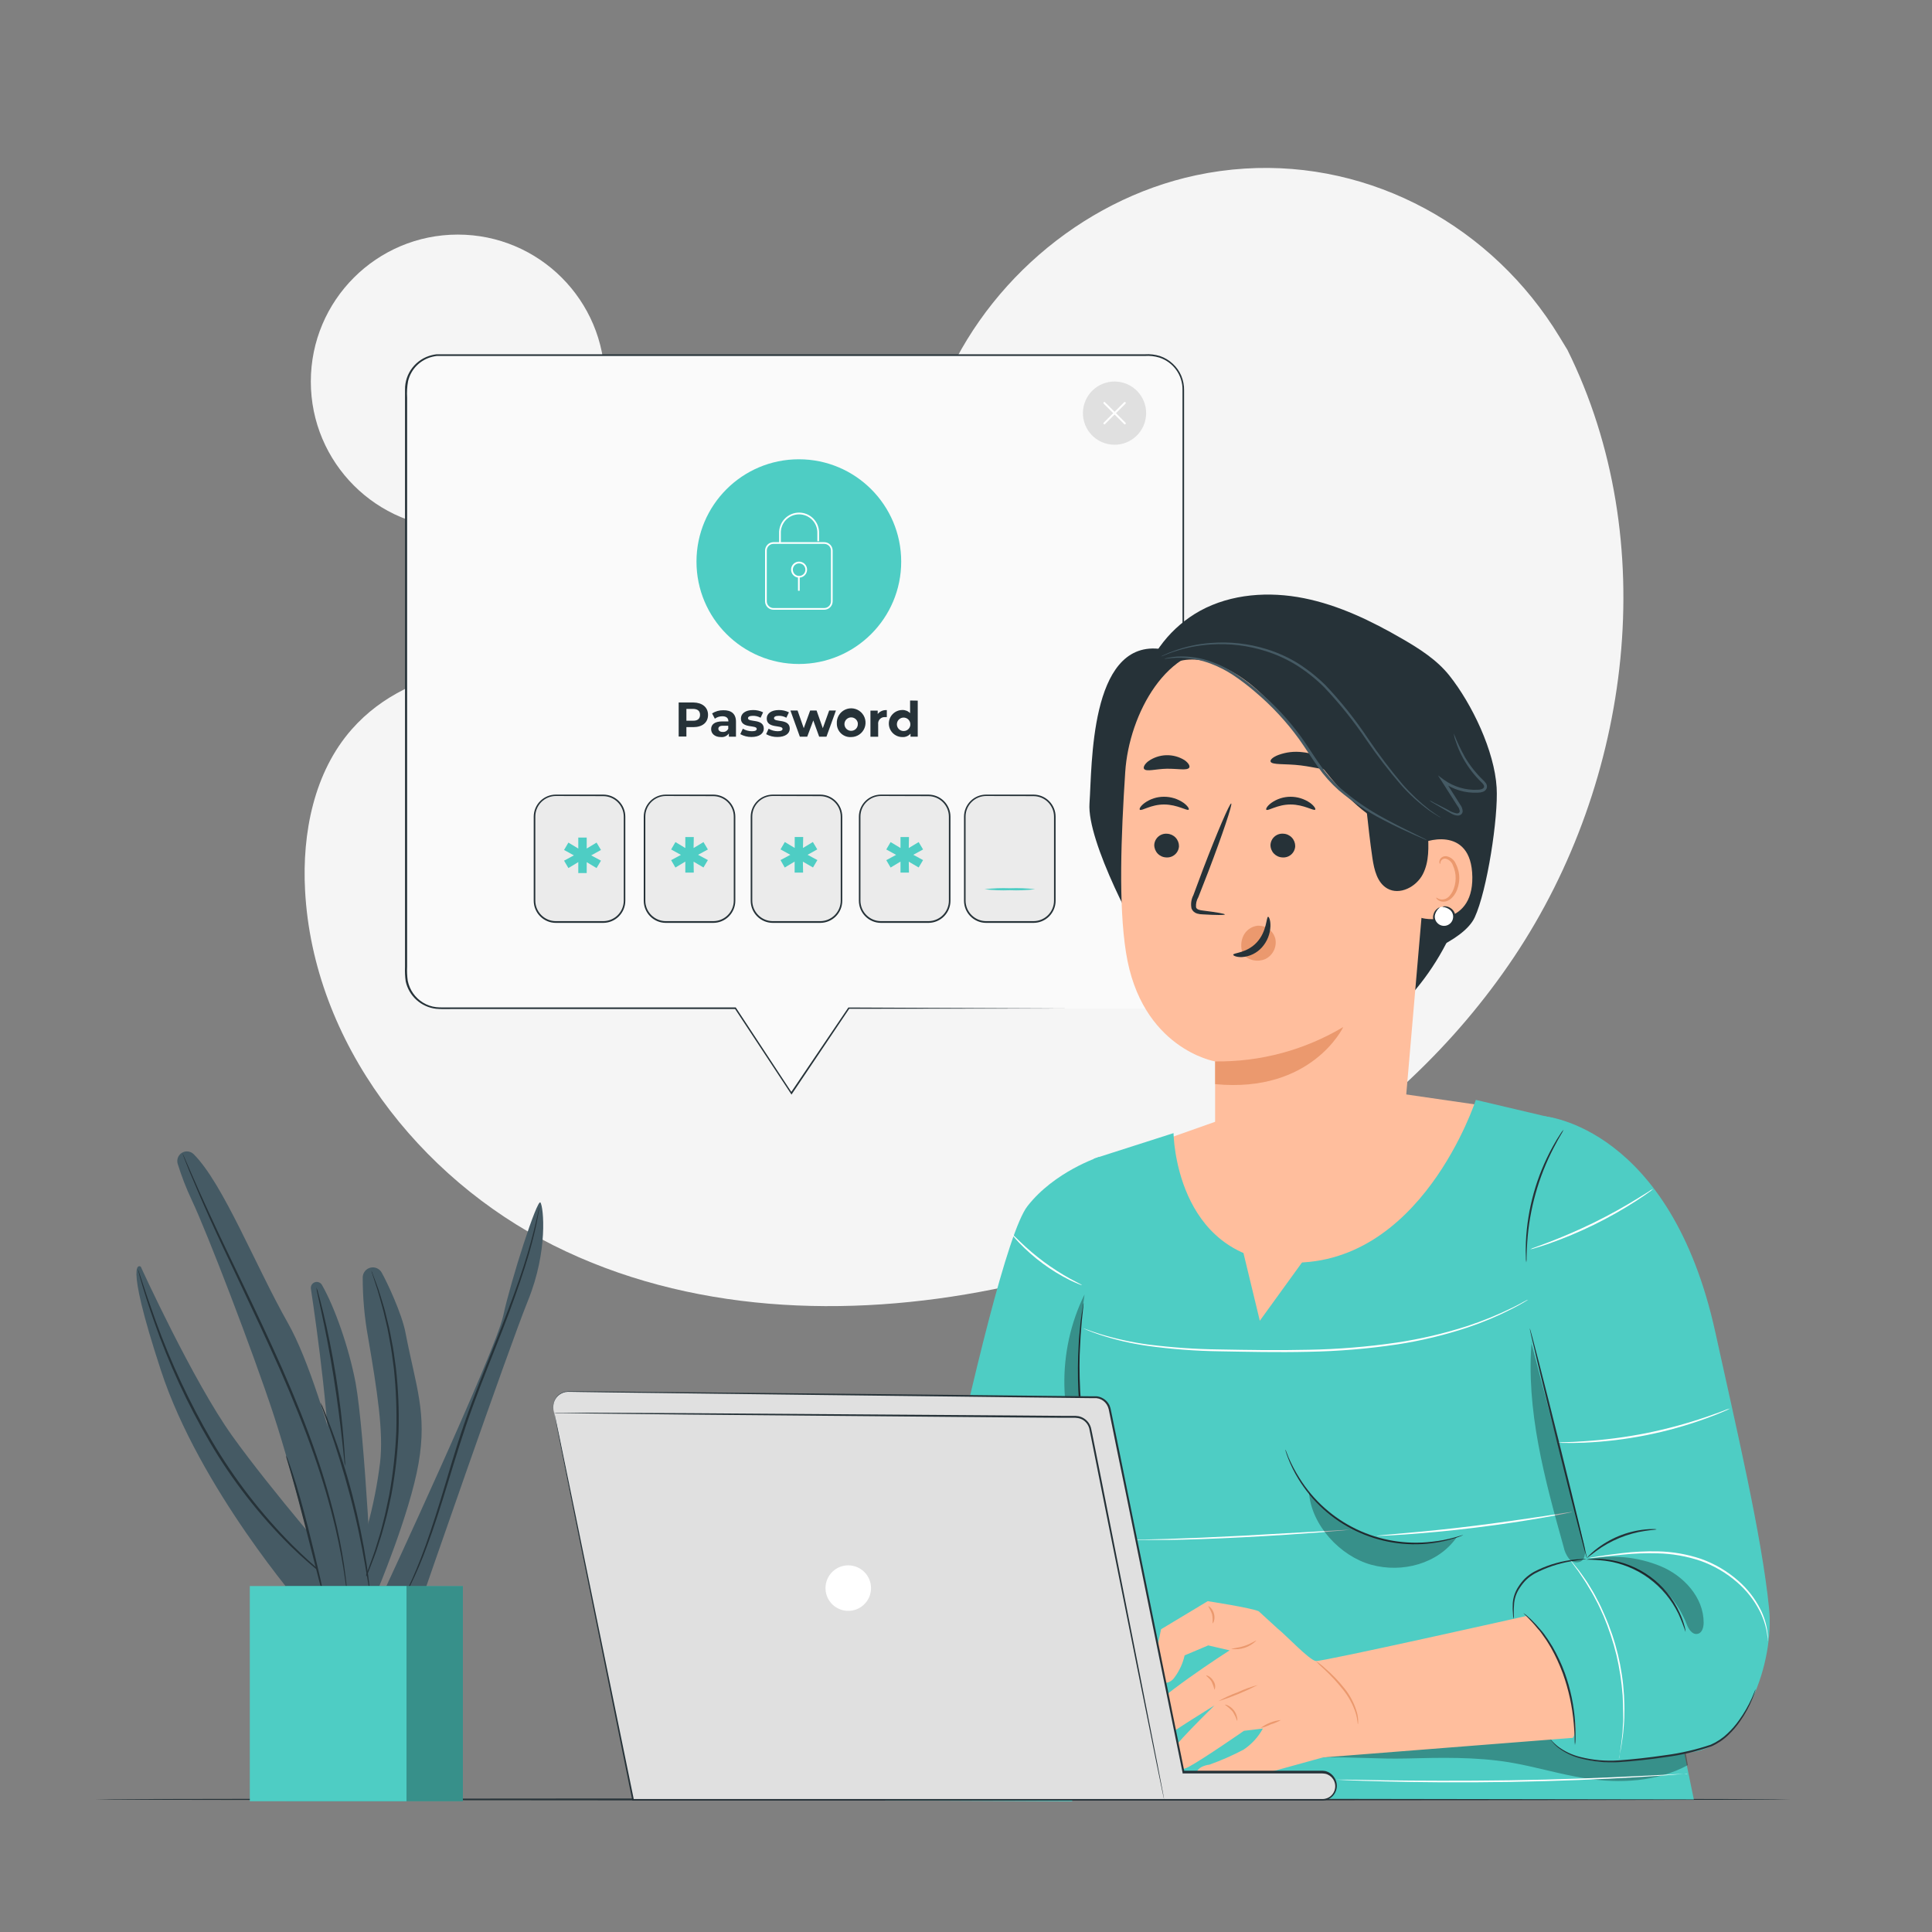 <svg width="400" height="400" viewBox="0 0 400 400" fill="none" xmlns="http://www.w3.org/2000/svg">
<rect x="0" y="0" width="400" height="400" fill="#808080" stroke="none"/>
<path d="M324.528 72.456L322.888 69.76C309.064 46.968 284.064 33.232 257.704 34.904C254.312 35.117 250.94 35.58 247.616 36.288C223.616 41.416 202.816 59.536 194.152 82.752C189.072 96.4 187.648 112.112 178.008 122.952C165.448 137.048 144.136 137.496 125.4 136.912C106.664 136.328 85.328 136.824 72.84 150.984C65.016 159.848 62.528 172.456 63.16 184.328C64.824 215.76 86.728 243.872 114.592 257.84C142.456 271.808 175.248 273.04 205.728 266.92C248.44 258.312 289.056 234.664 313.472 198.12C337.888 161.576 344.064 111.872 324.528 72.456Z" fill="#F5F5F5"/>
<path d="M94.784 109.432C111.591 109.432 125.216 95.807 125.216 79C125.216 62.193 111.591 48.568 94.784 48.568C77.977 48.568 64.352 62.193 64.352 79C64.352 95.807 77.977 109.432 94.784 109.432Z" fill="#F5F5F5"/>
<path d="M370.72 372.552C370.72 372.672 292.128 372.76 195.208 372.76C98.288 372.76 19.68 372.672 19.68 372.552C19.68 372.432 98.256 372.344 195.208 372.344C292.16 372.344 370.72 372.44 370.72 372.552Z" fill="#263238"/>
<path d="M237.904 208.8H175.712L163.832 226.4L152.24 208.8H91.152C90.223 208.8 89.303 208.617 88.445 208.262C87.588 207.906 86.808 207.385 86.151 206.729C85.495 206.072 84.974 205.292 84.618 204.434C84.263 203.576 84.08 202.657 84.08 201.728V80.6C84.079 79.671 84.261 78.75 84.616 77.891C84.971 77.032 85.492 76.252 86.148 75.594C86.805 74.937 87.585 74.415 88.444 74.059C89.302 73.703 90.222 73.52 91.152 73.52H237.904C238.833 73.52 239.753 73.703 240.612 74.059C241.471 74.415 242.251 74.937 242.907 75.594C243.564 76.252 244.085 77.032 244.44 77.891C244.795 78.75 244.977 79.671 244.976 80.6V201.76C244.967 203.63 244.219 205.421 242.893 206.74C241.568 208.059 239.774 208.8 237.904 208.8Z" fill="#FAFAFA"/>
<path d="M237.904 208.8H238.288C238.673 208.775 239.056 208.719 239.432 208.632C240.715 208.342 241.891 207.698 242.825 206.773C243.76 205.849 244.417 204.68 244.72 203.4C244.793 203.097 244.85 202.79 244.888 202.48C244.888 202.16 244.928 201.832 244.888 201.496C244.888 200.824 244.888 200.12 244.888 199.392C244.888 196.469 244.888 193.112 244.888 189.32C244.888 174.12 244.848 152.216 244.824 125.12C244.824 111.56 244.824 96.72 244.824 80.784C244.858 79.292 244.409 77.828 243.544 76.612C242.679 75.395 241.445 74.49 240.024 74.032C239.058 73.738 238.047 73.624 237.04 73.696H198.32H142.088H91.384C91.056 73.696 90.752 73.696 90.44 73.696C90.13 73.733 89.823 73.789 89.52 73.864C88.297 74.158 87.179 74.786 86.29 75.677C85.402 76.568 84.778 77.688 84.488 78.912C84.284 80.044 84.216 81.196 84.288 82.344V133.544C84.288 151.264 84.288 168.432 84.288 184.888V200.088C84.241 201.071 84.284 202.057 84.416 203.032C84.601 203.974 84.982 204.868 85.533 205.654C86.084 206.441 86.793 207.104 87.616 207.6C88.433 208.095 89.347 208.408 90.296 208.52C91.232 208.616 92.232 208.56 93.192 208.576H110.32H152.24H152.328L152.376 208.648L163.952 226.248H163.712L175.608 208.648L175.648 208.592H175.712L221.6 208.8L175.752 208.856L175.856 208.8C172.176 214.283 168.221 220.163 163.992 226.44L163.872 226.624L163.752 226.44L152.152 208.84L152.28 208.912H110.36H93.216C92.24 208.912 91.288 208.952 90.28 208.856C88.775 208.684 87.361 208.046 86.235 207.033C85.109 206.019 84.328 204.679 84 203.2C83.857 202.201 83.809 201.192 83.856 200.184V184.984C83.856 168.528 83.856 151.384 83.856 133.64V80.664C83.837 79.022 84.376 77.422 85.385 76.126C86.393 74.829 87.811 73.914 89.408 73.528C89.729 73.449 90.055 73.391 90.384 73.352C90.712 73.352 91.048 73.352 91.368 73.352H237.048C238.093 73.284 239.142 73.406 240.144 73.712C241.139 74.048 242.05 74.594 242.816 75.312C243.579 76.012 244.182 76.869 244.584 77.824C244.974 78.775 245.167 79.796 245.152 80.824C245.152 96.76 245.152 111.6 245.152 125.16C245.152 152.256 245.104 174.192 245.088 189.36C245.088 193.152 245.088 196.509 245.088 199.432C245.088 200.16 245.088 200.864 245.088 201.536C245.088 201.872 245.088 202.208 245.048 202.528C245.013 202.843 244.957 203.156 244.88 203.464C244.566 204.757 243.895 205.936 242.943 206.865C241.991 207.795 240.796 208.438 239.496 208.72C239.119 208.799 238.736 208.845 238.352 208.856L237.904 208.8Z" fill="#263238"/>
<path d="M146.592 148C146.592 149.6 145.416 150.544 143.528 150.544H142.112V152.488H140.512V145.44H143.56C145.416 145.472 146.592 146.448 146.592 148ZM144.936 148C144.936 147.2 144.44 146.768 143.44 146.768H142.112V149.216H143.44C144.44 149.248 144.936 148.8 144.936 148Z" fill="#263238"/>
<path d="M152.376 149.432V152.52H150.904V151.848C150.721 152.109 150.472 152.316 150.182 152.449C149.893 152.581 149.573 152.633 149.256 152.6C147.992 152.6 147.232 151.896 147.232 150.96C147.232 150.024 147.912 149.36 149.56 149.36H150.808C150.808 148.688 150.408 148.296 149.56 148.296C148.999 148.291 148.452 148.468 148 148.8L147.432 147.704C148.129 147.259 148.942 147.031 149.768 147.048C151.424 147.024 152.376 147.792 152.376 149.432ZM150.776 150.808V150.256H149.696C148.96 150.256 148.728 150.528 148.728 150.888C148.728 151.248 149.064 151.544 149.616 151.544C149.868 151.568 150.12 151.509 150.336 151.376C150.551 151.243 150.717 151.044 150.808 150.808H150.776Z" fill="#263238"/>
<path d="M153.272 152L153.792 150.872C154.364 151.21 155.016 151.39 155.68 151.392C156.4 151.392 156.672 151.208 156.672 150.904C156.672 150.016 153.4 150.904 153.4 148.76C153.4 147.736 154.328 147.008 155.912 147.008C156.633 146.997 157.346 147.159 157.992 147.48L157.472 148.6C156.984 148.325 156.432 148.187 155.872 148.2C155.168 148.2 154.864 148.416 154.864 148.696C154.864 149.624 158.136 148.696 158.136 150.864C158.136 151.872 157.2 152.584 155.576 152.584C154.771 152.59 153.977 152.389 153.272 152Z" fill="#263238"/>
<path d="M158.616 152L159.136 150.872C159.706 151.209 160.354 151.388 161.016 151.392C161.744 151.392 162.016 151.208 162.016 150.904C162.016 150.016 158.744 150.904 158.744 148.76C158.744 147.736 159.672 147.008 161.248 147.008C161.972 146.996 162.688 147.158 163.336 147.48L162.808 148.6C162.333 148.33 161.794 148.192 161.248 148.2C160.544 148.2 160.248 148.416 160.248 148.696C160.248 149.624 163.512 148.696 163.512 150.864C163.512 151.872 162.576 152.584 160.96 152.584C160.141 152.598 159.333 152.396 158.616 152Z" fill="#263238"/>
<path d="M173.072 147.104L171.112 152.52H169.6L168.384 149.16L167.128 152.52H165.6L163.648 147.104H165.128L166.408 150.768L167.736 147.104H169.064L170.352 150.768L171.672 147.104H173.072Z" fill="#263238"/>
<path d="M173.256 149.816C173.217 149.221 173.359 148.628 173.661 148.114C173.964 147.6 174.414 147.189 174.954 146.934C175.493 146.679 176.096 146.592 176.686 146.684C177.275 146.776 177.823 147.043 178.259 147.451C178.694 147.858 178.998 148.387 179.129 148.969C179.26 149.551 179.213 150.159 178.995 150.714C178.776 151.269 178.396 151.746 177.904 152.082C177.411 152.418 176.828 152.599 176.232 152.6C175.851 152.626 175.468 152.574 175.108 152.446C174.747 152.318 174.417 152.117 174.138 151.856C173.859 151.595 173.636 151.279 173.485 150.928C173.333 150.577 173.255 150.198 173.256 149.816ZM177.616 149.816C177.596 149.546 177.497 149.287 177.332 149.072C177.167 148.857 176.943 148.695 176.687 148.606C176.431 148.516 176.154 148.504 175.891 148.569C175.628 148.635 175.39 148.776 175.206 148.975C175.022 149.174 174.9 149.422 174.855 149.689C174.81 149.957 174.844 150.231 174.953 150.479C175.062 150.728 175.241 150.939 175.468 151.087C175.696 151.234 175.961 151.313 176.232 151.312C176.423 151.312 176.611 151.272 176.785 151.195C176.96 151.118 177.116 151.005 177.245 150.865C177.373 150.724 177.471 150.558 177.532 150.378C177.594 150.197 177.617 150.006 177.6 149.816H177.616Z" fill="#263238"/>
<path d="M183.608 147.024V148.472H183.256C183.056 148.453 182.855 148.48 182.668 148.55C182.48 148.62 182.311 148.731 182.172 148.876C182.034 149.02 181.93 149.195 181.868 149.385C181.806 149.576 181.788 149.778 181.816 149.976V152.536H180.216V147.12H181.72V147.832C181.944 147.552 182.233 147.332 182.562 147.191C182.892 147.05 183.251 146.993 183.608 147.024Z" fill="#263238"/>
<path d="M190.008 145.056V152.52H188.512V151.896C188.302 152.134 188.042 152.321 187.749 152.443C187.457 152.565 187.14 152.618 186.824 152.6C186.081 152.6 185.369 152.305 184.844 151.78C184.319 151.255 184.024 150.543 184.024 149.8C184.024 149.057 184.319 148.345 184.844 147.82C185.369 147.295 186.081 147 186.824 147C187.122 146.988 187.419 147.041 187.695 147.154C187.971 147.267 188.22 147.438 188.424 147.656V145.032L190.008 145.056ZM188.472 149.856C188.452 149.586 188.353 149.327 188.188 149.112C188.023 148.897 187.799 148.735 187.543 148.646C187.287 148.556 187.01 148.544 186.747 148.609C186.484 148.675 186.246 148.816 186.062 149.015C185.878 149.214 185.756 149.462 185.711 149.729C185.666 149.997 185.7 150.271 185.809 150.519C185.918 150.768 186.097 150.979 186.324 151.127C186.551 151.274 186.817 151.353 187.088 151.352C187.284 151.354 187.478 151.315 187.657 151.237C187.836 151.158 187.997 151.043 188.128 150.897C188.258 150.752 188.357 150.58 188.416 150.394C188.476 150.207 188.495 150.01 188.472 149.816V149.856Z" fill="#263238"/>
<path d="M125.08 164.672H114.888C112.467 164.672 110.504 166.635 110.504 169.056V186.52C110.504 188.941 112.467 190.904 114.888 190.904H125.08C127.501 190.904 129.464 188.941 129.464 186.52V169.056C129.464 166.635 127.501 164.672 125.08 164.672Z" fill="#EBEBEB"/>
<path d="M169.824 164.672H160.144C157.723 164.672 155.76 166.635 155.76 169.056V186.52C155.76 188.941 157.723 190.904 160.144 190.904H169.824C172.245 190.904 174.208 188.941 174.208 186.52V169.056C174.208 166.635 172.245 164.672 169.824 164.672Z" fill="#EBEBEB"/>
<path d="M147.648 164.672H137.968C135.547 164.672 133.584 166.635 133.584 169.056V186.52C133.584 188.941 135.547 190.904 137.968 190.904H147.648C150.069 190.904 152.032 188.941 152.032 186.52V169.056C152.032 166.635 150.069 164.672 147.648 164.672Z" fill="#EBEBEB"/>
<path d="M192.416 164.672H182.216C179.795 164.672 177.832 166.635 177.832 169.056V186.52C177.832 188.941 179.795 190.904 182.216 190.904H192.416C194.837 190.904 196.8 188.941 196.8 186.52V169.056C196.8 166.635 194.837 164.672 192.416 164.672Z" fill="#EBEBEB"/>
<path d="M214.168 164.672H203.968C201.547 164.672 199.584 166.635 199.584 169.056V186.52C199.584 188.941 201.547 190.904 203.968 190.904H214.168C216.589 190.904 218.552 188.941 218.552 186.52V169.056C218.552 166.635 216.589 164.672 214.168 164.672Z" fill="#EBEBEB"/>
<path d="M122.4 177.096L124.424 178.192L123.512 179.72L121.472 178.504V180.76H119.728V178.488L117.68 179.72L116.784 178.192L118.816 177.096L116.784 175.976L117.68 174.448L119.728 175.68V173.408H121.472V175.68L123.512 174.448L124.424 175.976L122.4 177.096Z" fill="#4ECDC4"/>
<path d="M144.528 176.976L146.56 178.072L145.648 179.6L143.6 178.4L143.64 180.656H141.888V178.384L139.84 179.616L138.952 178.088L140.976 176.992L138.952 175.872L139.84 174.344L141.888 175.576V173.304H143.64L143.6 175.576L145.648 174.344L146.56 175.872L144.528 176.976Z" fill="#4ECDC4"/>
<path d="M167.2 176.976L169.232 178.072L168.32 179.6L166.232 178.4L166.272 180.656H164.52V178.384L162.472 179.616L161.6 178.072L163.624 176.976L161.6 175.856L162.488 174.328L164.536 175.56V173.288H166.288L166.248 175.56L168.296 174.328L169.208 175.856L167.2 176.976Z" fill="#4ECDC4"/>
<path d="M189.088 176.976L191.112 178.072L190.2 179.6L188.152 178.4L188.192 180.656H186.44V178.384L184.392 179.616L183.496 178.088L185.528 176.992L183.496 175.872L184.392 174.344L186.44 175.576V173.304H188.192L188.152 175.576L190.2 174.344L191.112 175.872L189.088 176.976Z" fill="#4ECDC4"/>
<path d="M124.888 191.072H115.08C113.867 191.07 112.704 190.587 111.847 189.729C110.989 188.872 110.506 187.709 110.504 186.496V169.088C110.506 167.875 110.989 166.712 111.847 165.855C112.704 164.997 113.867 164.514 115.08 164.512H124.888C126.102 164.512 127.265 164.994 128.124 165.852C128.982 166.71 129.464 167.874 129.464 169.088V186.496C129.462 187.709 128.979 188.872 128.121 189.729C127.264 190.587 126.101 191.07 124.888 191.072ZM115.08 164.8C113.953 164.802 112.872 165.251 112.076 166.049C111.279 166.847 110.832 167.929 110.832 169.056V186.464C110.832 187.591 111.279 188.671 112.076 189.468C112.873 190.264 113.953 190.712 115.08 190.712H124.888C126.015 190.712 127.097 190.265 127.895 189.468C128.692 188.672 129.142 187.591 129.144 186.464V169.088C129.142 167.96 128.693 166.879 127.895 166.081C127.097 165.283 126.016 164.834 124.888 164.832L115.08 164.8Z" fill="#263238"/>
<path d="M147.672 191.072H137.856C136.643 191.07 135.48 190.587 134.622 189.729C133.765 188.872 133.282 187.709 133.28 186.496V169.088C133.282 167.875 133.765 166.712 134.622 165.855C135.48 164.997 136.643 164.514 137.856 164.512H147.672C148.884 164.514 150.046 164.997 150.902 165.855C151.759 166.713 152.24 167.876 152.24 169.088V186.496C152.24 187.708 151.759 188.871 150.902 189.729C150.046 190.587 148.884 191.07 147.672 191.072ZM137.856 164.8C136.728 164.802 135.648 165.251 134.852 166.049C134.055 166.847 133.608 167.929 133.608 169.056V186.464C133.608 187.591 134.055 188.671 134.852 189.468C135.649 190.264 136.729 190.712 137.856 190.712H147.672C148.798 190.712 149.879 190.264 150.676 189.468C151.472 188.671 151.92 187.591 151.92 186.464V169.088C151.92 167.961 151.472 166.879 150.676 166.081C149.88 165.283 148.799 164.834 147.672 164.832L137.856 164.8Z" fill="#263238"/>
<path d="M169.824 191.072H160C158.787 191.07 157.624 190.587 156.766 189.729C155.909 188.872 155.426 187.709 155.424 186.496V169.088C155.426 167.875 155.909 166.712 156.766 165.855C157.624 164.997 158.787 164.514 160 164.512H169.816C171.028 164.514 172.19 164.997 173.046 165.855C173.903 166.713 174.384 167.876 174.384 169.088V186.496C174.384 187.707 173.904 188.868 173.049 189.726C172.194 190.584 171.035 191.068 169.824 191.072ZM160 164.8C158.872 164.802 157.792 165.251 156.996 166.049C156.199 166.847 155.752 167.929 155.752 169.056V186.464C155.752 187.591 156.199 188.671 156.996 189.468C157.793 190.264 158.873 190.712 160 190.712H169.816C170.374 190.712 170.926 190.602 171.441 190.389C171.957 190.175 172.425 189.862 172.82 189.468C173.214 189.073 173.527 188.605 173.74 188.09C173.954 187.574 174.064 187.022 174.064 186.464V169.088C174.064 167.961 173.617 166.879 172.82 166.081C172.024 165.283 170.943 164.834 169.816 164.832L160 164.8Z" fill="#263238"/>
<path d="M192.224 191.072H182.4C181.187 191.07 180.024 190.587 179.167 189.729C178.309 188.872 177.826 187.709 177.824 186.496V169.088C177.824 167.874 178.306 166.71 179.164 165.852C180.022 164.994 181.186 164.512 182.4 164.512H192.208C193.421 164.514 194.584 164.997 195.441 165.855C196.299 166.712 196.782 167.875 196.784 169.088V186.496C196.782 187.706 196.301 188.866 195.447 189.724C194.593 190.581 193.434 191.066 192.224 191.072ZM182.4 164.8C181.272 164.802 180.191 165.251 179.393 166.049C178.595 166.847 178.146 167.928 178.144 169.056V186.464C178.146 187.591 178.595 188.672 179.393 189.468C180.191 190.265 181.273 190.712 182.4 190.712H192.208C193.335 190.712 194.415 190.264 195.212 189.468C196.008 188.671 196.456 187.591 196.456 186.464V169.088C196.456 167.961 196.009 166.879 195.212 166.081C194.416 165.283 193.335 164.834 192.208 164.832L182.4 164.8Z" fill="#263238"/>
<path d="M213.976 191.072H204.168C202.955 191.07 201.792 190.587 200.934 189.729C200.077 188.872 199.594 187.709 199.592 186.496V169.088C199.592 167.874 200.074 166.71 200.932 165.852C201.79 164.994 202.954 164.512 204.168 164.512H213.976C215.189 164.514 216.351 164.997 217.209 165.855C218.067 166.712 218.55 167.875 218.552 169.088V186.496C218.55 187.709 218.067 188.872 217.209 189.729C216.351 190.587 215.189 191.07 213.976 191.072ZM204.168 164.8C203.04 164.802 201.958 165.251 201.161 166.049C200.363 166.847 199.914 167.928 199.912 169.056V186.464C199.914 187.591 200.363 188.672 201.161 189.468C201.959 190.265 203.04 190.712 204.168 190.712H213.976C215.102 190.712 216.183 190.264 216.98 189.468C217.776 188.671 218.224 187.591 218.224 186.464V169.088C218.224 167.961 217.776 166.879 216.98 166.081C216.184 165.283 215.103 164.834 213.976 164.832L204.168 164.8Z" fill="#263238"/>
<path d="M214.328 184.104C212.584 184.315 210.827 184.384 209.072 184.312C207.317 184.384 205.559 184.315 203.816 184.104C205.56 183.898 207.317 183.829 209.072 183.896C210.827 183.829 212.584 183.898 214.328 184.104Z" fill="#4ECDC4"/>
<path d="M165.392 137.472C177.096 137.472 186.584 127.984 186.584 116.28C186.584 104.576 177.096 95.088 165.392 95.088C153.688 95.088 144.2 104.576 144.2 116.28C144.2 127.984 153.688 137.472 165.392 137.472Z" fill="#4ECDC4"/>
<path d="M161.664 112.424H161.312V110.448C161.287 109.89 161.376 109.333 161.573 108.81C161.769 108.288 162.07 107.81 162.456 107.407C162.842 107.003 163.306 106.682 163.819 106.463C164.333 106.243 164.885 106.13 165.444 106.13C166.002 106.13 166.555 106.243 167.069 106.463C167.582 106.682 168.046 107.003 168.432 107.407C168.818 107.81 169.119 108.288 169.315 108.81C169.512 109.333 169.6 109.89 169.576 110.448V112.048H169.224V110.448C169.247 109.937 169.167 109.426 168.988 108.947C168.808 108.468 168.534 108.031 168.18 107.661C167.827 107.291 167.402 106.996 166.932 106.795C166.462 106.594 165.955 106.49 165.444 106.49C164.932 106.49 164.426 106.594 163.956 106.795C163.485 106.996 163.061 107.291 162.707 107.661C162.354 108.031 162.079 108.468 161.9 108.947C161.721 109.426 161.64 109.937 161.664 110.448V112.424Z" fill="white"/>
<path d="M170.648 126.24H160.144C159.915 126.241 159.687 126.197 159.475 126.109C159.263 126.022 159.071 125.894 158.908 125.732C158.746 125.569 158.618 125.377 158.531 125.165C158.443 124.953 158.399 124.725 158.4 124.496V113.992C158.4 113.529 158.584 113.086 158.911 112.759C159.238 112.432 159.681 112.248 160.144 112.248H170.648C171.11 112.25 171.552 112.435 171.879 112.761C172.205 113.088 172.39 113.53 172.392 113.992V124.496C172.392 124.959 172.208 125.402 171.881 125.729C171.554 126.056 171.11 126.24 170.648 126.24ZM160.144 112.6C159.775 112.6 159.421 112.747 159.16 113.008C158.899 113.269 158.752 113.623 158.752 113.992V124.496C158.752 124.679 158.788 124.86 158.858 125.029C158.928 125.198 159.03 125.351 159.16 125.48C159.289 125.61 159.442 125.712 159.611 125.782C159.78 125.852 159.961 125.888 160.144 125.888H170.648C170.831 125.888 171.012 125.852 171.181 125.782C171.35 125.712 171.503 125.61 171.632 125.48C171.761 125.351 171.864 125.198 171.934 125.029C172.004 124.86 172.04 124.679 172.04 124.496V113.992C172.04 113.623 171.893 113.269 171.632 113.008C171.371 112.747 171.017 112.6 170.648 112.6H160.144Z" fill="white"/>
<path d="M165.448 119.592C165.12 119.594 164.798 119.498 164.525 119.316C164.251 119.135 164.038 118.876 163.912 118.573C163.785 118.271 163.752 117.937 163.815 117.615C163.879 117.293 164.037 116.997 164.269 116.765C164.501 116.533 164.797 116.375 165.119 116.311C165.441 116.248 165.774 116.281 166.077 116.408C166.38 116.534 166.639 116.747 166.82 117.021C167.002 117.295 167.097 117.616 167.096 117.944C167.094 118.38 166.92 118.798 166.611 119.107C166.302 119.416 165.884 119.59 165.448 119.592ZM165.448 116.648C165.192 116.648 164.941 116.724 164.728 116.866C164.515 117.009 164.349 117.211 164.251 117.448C164.152 117.685 164.127 117.945 164.177 118.197C164.227 118.448 164.35 118.679 164.532 118.86C164.713 119.042 164.944 119.165 165.195 119.215C165.446 119.265 165.707 119.239 165.944 119.141C166.181 119.043 166.383 118.877 166.526 118.664C166.668 118.451 166.744 118.2 166.744 117.944C166.745 117.774 166.712 117.605 166.647 117.447C166.583 117.289 166.487 117.146 166.367 117.025C166.246 116.905 166.103 116.809 165.945 116.744C165.787 116.68 165.618 116.647 165.448 116.648Z" fill="white"/>
<path d="M165.568 119.336H165.216V122.312H165.568V119.336Z" fill="white"/>
<path d="M237.144 86.942C237.921 83.412 235.689 79.921 232.159 79.145C228.629 78.368 225.138 80.6 224.362 84.129C223.585 87.659 225.817 91.15 229.346 91.927C232.876 92.704 236.367 90.472 237.144 86.942Z" fill="#E0E0E0"/>
<path d="M228.648 87.864C228.621 87.864 228.594 87.858 228.569 87.847C228.545 87.836 228.522 87.82 228.504 87.8C228.485 87.782 228.47 87.76 228.459 87.736C228.449 87.712 228.443 87.686 228.443 87.66C228.443 87.634 228.449 87.608 228.459 87.584C228.47 87.56 228.485 87.538 228.504 87.52L232.744 83.28C232.762 83.261 232.784 83.246 232.808 83.235C232.832 83.225 232.858 83.219 232.884 83.219C232.91 83.219 232.936 83.225 232.96 83.235C232.984 83.246 233.006 83.261 233.024 83.28C233.043 83.299 233.059 83.321 233.069 83.346C233.08 83.371 233.085 83.397 233.085 83.424C233.085 83.451 233.08 83.478 233.069 83.502C233.059 83.527 233.043 83.549 233.024 83.568L228.784 87.8C228.749 87.838 228.7 87.861 228.648 87.864Z" fill="white"/>
<path d="M232.88 87.864C232.828 87.861 232.779 87.838 232.744 87.8L228.504 83.568C228.484 83.549 228.469 83.527 228.459 83.502C228.448 83.478 228.443 83.451 228.443 83.424C228.443 83.397 228.448 83.371 228.459 83.346C228.469 83.321 228.484 83.299 228.504 83.28C228.522 83.261 228.543 83.246 228.568 83.235C228.592 83.225 228.618 83.219 228.644 83.219C228.67 83.219 228.696 83.225 228.72 83.235C228.744 83.246 228.766 83.261 228.784 83.28L233.024 87.52C233.043 87.538 233.058 87.56 233.069 87.584C233.079 87.608 233.084 87.634 233.084 87.66C233.084 87.686 233.079 87.712 233.069 87.736C233.058 87.76 233.043 87.782 233.024 87.8C233.005 87.82 232.983 87.836 232.958 87.847C232.934 87.858 232.907 87.864 232.88 87.864Z" fill="white"/>
<path d="M62.448 332.44C62.448 332.44 41.312 308.112 33.336 283.784C25.36 259.456 29.144 262.248 29.144 262.248C29.144 262.248 39.912 285.88 48.088 297.296C56.264 308.712 70.824 325.456 70.824 325.456L62.448 332.44Z" fill="#455A64"/>
<path d="M66.656 266.032C66.514 265.781 66.288 265.589 66.018 265.488C65.748 265.386 65.451 265.383 65.179 265.478C64.906 265.573 64.676 265.761 64.528 266.008C64.38 266.256 64.323 266.547 64.368 266.832C65.656 275.384 68.44 295.432 68.368 308.432C68.232 325.328 68.368 331.856 68.368 331.856H77.168C77.168 331.856 75.568 296.928 73.616 286.256C72.192 278.808 69.232 270.52 66.656 266.032Z" fill="#455A64"/>
<path d="M71.456 329.008C75.143 320.655 77.583 311.806 78.696 302.744C79.416 296.528 78.128 288.12 76.208 276.904C75.463 272.802 75.09 268.641 75.096 264.472C75.1 264.008 75.259 263.558 75.546 263.194C75.833 262.83 76.233 262.571 76.684 262.458C77.134 262.346 77.609 262.386 78.034 262.572C78.459 262.758 78.81 263.081 79.032 263.488C80.096 265.384 83.168 271.856 83.952 275.912C86.08 286.984 88.488 292.52 86.648 303.032C84.808 313.544 77.984 329.72 77.984 329.72L71.456 329.008Z" fill="#455A64"/>
<path d="M79.376 329.72C79.376 329.72 102.576 279.848 104.176 272.448C105.776 265.048 111.256 248 111.896 248.968C112.536 249.936 113.496 258.936 109.328 269.232C105.16 279.528 87.288 331.24 87.288 331.24H79.376" fill="#455A64"/>
<path d="M68.912 327.488C68.682 327.36 68.465 327.21 68.264 327.04C67.848 326.728 67.224 326.288 66.464 325.672C64.92 324.456 62.752 322.608 60.224 320.168C53.704 313.733 48.056 306.471 43.424 298.568C38.797 290.66 34.947 282.323 31.928 273.672C30.76 270.36 29.912 267.648 29.36 265.768C29.072 264.824 28.88 264.088 28.744 263.592C28.659 263.331 28.598 263.064 28.56 262.792C28.674 263.029 28.768 263.275 28.84 263.528C29.016 264.064 29.248 264.784 29.544 265.68C30.152 267.544 31.056 270.232 32.256 273.528C35.365 282.114 39.245 290.402 43.848 298.288C48.479 306.153 54.074 313.41 60.504 319.888C62.992 322.36 65.112 324.24 66.616 325.488C67.36 326.128 67.968 326.592 68.352 326.928C68.554 327.099 68.741 327.286 68.912 327.488Z" fill="#263238"/>
<path d="M71.456 303.56C71.335 303.081 71.266 302.59 71.248 302.096C71.136 301.064 70.992 299.696 70.816 298.096C70.448 294.72 69.872 290.096 69.056 284.952C68.24 279.808 67.32 275.24 66.608 271.928C66.264 270.328 65.984 269.008 65.76 267.992C65.631 267.515 65.545 267.028 65.504 266.536C65.694 266.992 65.844 267.463 65.952 267.944C66.208 268.864 66.552 270.192 66.952 271.848C67.752 275.152 68.72 279.752 69.544 284.88C70.368 290.008 70.888 294.672 71.144 298.064C71.28 299.752 71.376 301.128 71.416 302.064C71.471 302.561 71.484 303.061 71.456 303.56Z" fill="#263238"/>
<path d="M76.888 263.096C77.002 263.296 77.093 263.508 77.16 263.728L77.856 265.584C78.168 266.384 78.52 267.376 78.856 268.552C79.192 269.728 79.656 271.04 79.984 272.552L80.56 274.896C80.752 275.696 80.888 276.576 81.064 277.464C81.448 279.232 81.68 281.152 81.96 283.168C82.46 287.554 82.647 291.971 82.52 296.384C82.332 300.798 81.829 305.193 81.016 309.536C80.592 311.52 80.216 313.424 79.72 315.136C79.472 316.008 79.272 316.864 79.024 317.664L78.28 320C77.84 321.472 77.296 322.76 76.872 323.904C76.448 325.048 76.072 326.016 75.664 326.792L74.864 328.592C74.78 328.806 74.672 329.01 74.544 329.2C74.598 328.977 74.673 328.76 74.768 328.552C74.96 328.088 75.208 327.48 75.512 326.72C75.816 325.96 76.24 324.96 76.632 323.8C77.024 322.64 77.552 321.4 77.976 319.888C78.2 319.16 78.432 318.392 78.68 317.592C78.928 316.792 79.112 315.944 79.344 315.072C79.824 313.336 80.144 311.448 80.592 309.472C81.372 305.15 81.858 300.78 82.048 296.392C82.174 292.004 82.003 287.613 81.536 283.248C81.264 281.24 81.048 279.328 80.688 277.56C80.52 276.68 80.392 275.816 80.208 275C80.024 274.184 79.84 273.4 79.664 272.656C79.352 271.16 78.928 269.84 78.616 268.656C78.304 267.472 77.976 266.48 77.696 265.664L77.096 263.784C77.004 263.562 76.934 263.332 76.888 263.096Z" fill="#263238"/>
<path d="M111.648 249.968C111.657 250.042 111.657 250.118 111.648 250.192C111.648 250.368 111.584 250.576 111.544 250.84C111.44 251.408 111.312 252.248 111.088 253.32C110.64 255.464 109.888 258.552 108.688 262.296C107.488 266.04 105.952 270.44 104.072 275.264C102.192 280.088 100.024 285.352 97.96 290.952C95.896 296.552 94.256 302 92.744 306.952C91.232 311.904 89.816 316.352 88.44 320.024C87.387 322.935 86.172 325.785 84.8 328.56C84.328 329.544 83.896 330.28 83.624 330.792L83.296 331.36C83.224 331.488 83.184 331.552 83.176 331.544C83.191 331.471 83.218 331.4 83.256 331.336L83.536 330.744C83.784 330.224 84.184 329.472 84.632 328.472C85.56 326.496 86.824 323.592 88.136 319.904C89.448 316.216 90.856 311.784 92.328 306.824C93.8 301.864 95.424 296.424 97.52 290.824C99.616 285.224 101.776 279.952 103.672 275.136C105.568 270.32 107.184 265.96 108.384 262.232C109.584 258.504 110.376 255.448 110.88 253.32C111.136 252.256 111.296 251.424 111.432 250.856C111.488 250.6 111.544 250.392 111.584 250.224C111.59 250.135 111.611 250.049 111.648 249.968Z" fill="#263238"/>
<path d="M40.088 238.952C39.77 238.642 39.357 238.447 38.915 238.399C38.474 238.35 38.029 238.451 37.651 238.684C37.273 238.918 36.984 239.271 36.83 239.688C36.675 240.104 36.665 240.561 36.8 240.984C37.592 243.551 38.566 246.059 39.712 248.488C42.912 255.264 52.272 279.592 56.664 292.952C61.056 306.312 67.2 331.24 67.2 331.24L76.568 329.72C76.568 329.72 68 288.8 59.656 274.008C52.928 262.152 46.192 245.016 40.088 238.952Z" fill="#455A64"/>
<path d="M59.2 301.312C59.406 301.665 59.569 302.041 59.688 302.432C59.96 303.168 60.344 304.24 60.768 305.576C61.632 308.248 62.688 311.976 63.744 316.128C64.8 320.28 65.696 324.056 66.312 326.792C66.592 328.08 66.824 329.192 67.016 330.032C67.12 330.427 67.184 330.832 67.208 331.24C67.041 330.867 66.912 330.479 66.824 330.08C66.6 329.224 66.312 328.152 65.968 326.88C65.248 324.064 64.312 320.36 63.264 316.264C62.216 312.168 61.208 308.376 60.432 305.688C60.064 304.416 59.752 303.352 59.504 302.488C59.364 302.107 59.262 301.713 59.2 301.312Z" fill="#263238"/>
<path d="M71.936 330.48C71.91 330.4 71.894 330.316 71.888 330.232C71.888 330.032 71.824 329.792 71.776 329.496C71.68 328.848 71.592 327.896 71.392 326.656C71.048 324.192 70.44 320.648 69.432 316.32C68.233 311.26 66.769 306.267 65.048 301.36C63.12 295.808 60.712 289.808 57.984 283.6C52.472 271.208 46.968 260.208 43.344 252.08C41.52 248.016 40.144 244.712 39.168 242.4C38.696 241.248 38.368 240.344 38.12 239.736C38.008 239.456 37.928 239.224 37.856 239.04C37.82 238.961 37.796 238.878 37.784 238.792C37.833 238.862 37.873 238.937 37.904 239.016L38.208 239.696C38.488 240.336 38.864 241.216 39.352 242.328C40.336 244.608 41.8 247.928 43.664 251.928C47.36 260 52.92 270.984 58.44 283.4C61.168 289.616 63.576 295.632 65.48 301.208C67.188 306.138 68.622 311.159 69.776 316.248C70.554 319.682 71.158 323.153 71.584 326.648C71.752 327.88 71.808 328.848 71.88 329.496L71.936 330.24C71.945 330.32 71.945 330.4 71.936 330.48Z" fill="#263238"/>
<path d="M76.6 329.72C76.451 329.196 76.344 328.661 76.28 328.12C76.096 327.024 75.848 325.568 75.552 323.816C74.912 320.184 73.952 315.184 72.504 309.744C71.056 304.304 69.52 299.48 68.304 296C67.712 294.32 67.216 292.936 66.84 291.888C66.634 291.393 66.468 290.882 66.344 290.36C66.611 290.825 66.838 291.313 67.024 291.816C67.424 292.768 67.992 294.152 68.624 295.88C70.317 300.389 71.77 304.985 72.976 309.648C74.187 314.308 75.162 319.026 75.896 323.784C76.16 325.608 76.36 327.088 76.464 328.12C76.549 328.649 76.595 329.184 76.6 329.72Z" fill="#263238"/>
<path d="M95.832 328.376H59.264V372.928H95.832V328.376Z" fill="#4ECDC4"/>
<g opacity="0.3">
<path d="M95.832 328.376H59.264V372.928H95.832V328.376Z" fill="black"/>
</g>
<path d="M84.16 328.376H51.72V372.928H84.16V328.376Z" fill="#4ECDC4"/>
<path d="M309.528 229.256L290.304 226.472L251.848 232.16L241.056 235.976L242.968 259.576L279.944 266.384L304.888 258.992L314.32 245.112L309.528 229.256Z" fill="#FFBE9D"/>
<path d="M321.648 231.512L305.552 227.72C305.552 227.72 294.184 262.92 266.112 261.376C243.232 260.136 242.968 234.6 242.968 234.6L226.48 239.88C226.48 239.88 220.168 282.176 227.152 312.144C228.752 319.144 230.968 328.576 230.968 328.576L228.736 372.36L350.688 372.552L321.648 231.512Z" fill="#4ECDC4"/>
<g opacity="0.3">
<path d="M273.84 363.864C279.776 363.712 285.248 364.216 291.184 364.072C298.304 363.896 305.48 363.72 312.512 364.872C317.776 365.744 322.912 367.344 328.176 368.176C335.376 369.312 343.048 368.912 349.448 365.448L348.416 359.472L324.112 353.6L273.84 363.864Z" fill="black"/>
</g>
<path d="M212.712 249.736C218.312 242.536 227.56 239.536 227.56 239.536L233.8 293.848L221.984 372.936L183.28 372.752C183.28 372.752 204.624 260.176 212.712 249.736Z" fill="#4ECDC4"/>
<path d="M319.768 231.112C319.768 231.112 345.816 233.2 355.16 275.912C359.384 295.216 364.76 317.832 366.272 333.04C367.384 344.064 361.392 361.328 350.4 362.744L336.576 364.6C333.866 364.99 331.107 364.89 328.432 364.304C319.704 362.296 318.832 356.304 317.232 349.904L313.232 337.168C311.024 325.056 322.312 322.768 328.544 322.936L323.896 267.648L319.768 231.112Z" fill="#4ECDC4"/>
<path d="M224.336 269.736C224.275 269.929 224.235 270.127 224.216 270.328C224.152 270.76 224.064 271.336 223.952 272.048C223.904 272.424 223.84 272.848 223.776 273.296C223.712 273.744 223.68 274.248 223.624 274.784C223.512 275.848 223.384 277.064 223.328 278.416C223.143 281.578 223.121 284.748 223.264 287.912C223.454 291.782 223.839 295.64 224.416 299.472C225.016 303.56 225.768 307.416 226.536 310.904C227.304 314.392 228.048 317.52 228.704 320.144C229.36 322.768 229.912 324.872 230.304 326.328C230.496 327.024 230.648 327.584 230.768 328C230.811 328.198 230.875 328.391 230.96 328.576C230.943 328.375 230.905 328.177 230.848 327.984C230.752 327.552 230.624 326.992 230.464 326.288C230.104 324.776 229.6 322.664 228.976 320.072C228.352 317.48 227.632 314.312 226.904 310.824C226.176 307.336 225.416 303.488 224.824 299.416C224.232 295.344 223.816 291.416 223.64 287.888C223.464 284.36 223.456 281.12 223.64 278.432C223.68 277.08 223.784 275.872 223.872 274.8C223.909 274.267 223.949 273.771 223.992 273.312C224.04 272.864 224.088 272.448 224.128 272.064C224.208 271.352 224.272 270.776 224.312 270.336C224.339 270.137 224.347 269.936 224.336 269.736Z" fill="#263238"/>
<path d="M348.984 337.896C348.966 337.525 348.904 337.157 348.8 336.8C348.545 335.837 348.207 334.898 347.792 333.992C346.425 330.972 344.298 328.359 341.618 326.409C338.938 324.458 335.797 323.237 332.504 322.864C331.514 322.744 330.515 322.711 329.52 322.768C329.153 322.772 328.788 322.818 328.432 322.904C329.769 322.912 331.104 322.995 332.432 323.152C335.651 323.599 338.709 324.833 341.337 326.745C343.965 328.656 346.08 331.187 347.496 334.112C348.058 335.346 348.554 336.61 348.984 337.896Z" fill="#263238"/>
<path d="M342.968 316.632C342.761 316.58 342.548 316.561 342.336 316.576C341.761 316.565 341.187 316.592 340.616 316.656C338.727 316.848 336.876 317.311 335.12 318.032C333.365 318.76 331.723 319.733 330.24 320.92C329.792 321.277 329.368 321.662 328.968 322.072C328.688 322.368 328.544 322.536 328.56 322.56C328.576 322.584 329.264 322 330.424 321.152C333.441 318.937 336.953 317.492 340.656 316.944C342.072 316.736 342.968 316.704 342.968 316.632Z" fill="#263238"/>
<path d="M316 261.376C316.058 260.998 316.08 260.615 316.064 260.232C316.064 259.496 316.112 258.44 316.2 257.136C316.666 250.316 318.535 243.665 321.688 237.6C322.288 236.44 322.808 235.512 323.184 234.888C323.395 234.57 323.574 234.233 323.72 233.88C323.464 234.164 323.237 234.472 323.04 234.8C322.624 235.408 322.064 236.312 321.44 237.464C318.119 243.51 316.23 250.237 315.92 257.128C315.872 258.44 315.872 259.528 315.92 260.24C315.907 260.62 315.934 261.001 316 261.376Z" fill="#263238"/>
<path d="M266.112 300.12C266.129 300.274 266.167 300.424 266.224 300.568C266.32 300.856 266.44 301.296 266.656 301.824C267.239 303.353 267.965 304.823 268.824 306.216C271.663 310.86 275.784 314.584 280.691 316.94C285.597 319.297 291.08 320.184 296.48 319.496C298.108 319.294 299.715 318.943 301.28 318.448C301.832 318.28 302.248 318.096 302.528 317.992C302.675 317.944 302.817 317.883 302.952 317.808C302.952 317.768 302.336 317.976 301.232 318.288C299.661 318.729 298.055 319.034 296.432 319.2C291.094 319.828 285.688 318.926 280.843 316.601C275.998 314.275 271.913 310.621 269.064 306.064C268.193 304.695 267.433 303.258 266.792 301.768C266.4 300.712 266.144 300.104 266.112 300.12Z" fill="#263238"/>
<path d="M321.008 360.16C321.048 360.12 321.456 360.704 322.432 361.504C323.86 362.582 325.493 363.355 327.232 363.776C329.793 364.417 332.438 364.652 335.072 364.472C338.048 364.256 341.336 363.904 344.744 363.4C347.954 362.984 351.116 362.256 354.184 361.224C355.464 360.661 356.637 359.879 357.648 358.912C358.539 358.076 359.344 357.151 360.048 356.152C361.091 354.708 361.984 353.162 362.712 351.536C362.96 350.952 363.152 350.504 363.272 350.192C363.319 350.028 363.389 349.872 363.48 349.728C363.45 349.894 363.407 350.057 363.352 350.216C363.256 350.544 363.088 351.016 362.856 351.6C362.185 353.27 361.323 354.856 360.288 356.328C359.588 357.353 358.784 358.302 357.888 359.16C356.856 360.165 355.653 360.978 354.336 361.56C351.249 362.633 348.058 363.381 344.816 363.792C341.384 364.304 338.104 364.64 335.104 364.84C332.43 364.997 329.748 364.727 327.16 364.04C325.408 363.588 323.772 362.77 322.36 361.64C321.988 361.319 321.648 360.962 321.344 360.576C321.214 360.452 321.102 360.312 321.008 360.16Z" fill="#263238"/>
<path d="M316.712 274.976C316.816 274.976 319.568 285.608 322.84 298.792C326.112 311.976 328.68 322.68 328.568 322.712C328.456 322.744 325.712 312.072 322.44 298.888C319.168 285.704 316.6 275 316.712 274.976Z" fill="#263238"/>
<path d="M313.392 335.2C313.307 334.914 313.261 334.618 313.256 334.32C313.176 333.523 313.157 332.72 313.2 331.92C313.291 330.699 313.697 329.522 314.376 328.504C314.761 327.898 315.209 327.335 315.712 326.824C316.269 326.291 316.89 325.829 317.56 325.448C319.93 324.205 322.495 323.377 325.144 323C325.939 322.885 326.741 322.816 327.544 322.792C327.838 322.748 328.138 322.748 328.432 322.792C328.432 322.856 327.176 322.904 325.184 323.264C322.594 323.71 320.089 324.558 317.76 325.776C317.118 326.141 316.522 326.582 315.984 327.088C315.498 327.576 315.064 328.112 314.688 328.688C314.026 329.637 313.613 330.737 313.488 331.888C313.417 332.686 313.393 333.487 313.416 334.288C313.443 334.592 313.435 334.898 313.392 335.2Z" fill="#263238"/>
<g opacity="0.3">
<path d="M225.536 305.6C218.888 294.344 218.744 279.72 224.544 268C222.687 280.487 223.088 293.207 225.728 305.552" fill="black"/>
</g>
<path d="M236.136 356.088C238.232 352.136 254.576 341.688 254.576 341.688L250.152 340.664L245.264 342.728C244.894 344.385 244.177 345.945 243.16 347.304C241.368 349.864 238.32 347.216 238.32 347.216L240.384 337.32L250.048 331.504C250.048 331.504 259.136 332.896 260.608 333.6L264.48 337.144C266.184 338.48 271.096 343.736 272.44 343.896C273.784 344.056 316 334.576 316 334.576C321.784 339.16 324.8 348.256 325.744 354.824C325.744 354.824 326.776 358.024 325.656 359.8L273.872 363.864L262.896 366.896C259.957 368.112 256.946 369.145 253.88 369.992C250.232 370.792 247.776 369.584 247.672 367.592C247.568 365.6 250.408 365.352 250.408 365.352C252.829 364.483 255.187 363.446 257.464 362.248C259.131 361.137 260.504 359.638 261.464 357.88L257.552 358.344C257.552 358.344 249.232 364.12 246.104 365.816C242.976 367.512 242.36 364.4 242.104 363.416C241.848 362.432 251.448 353.088 251.448 353.088C251.448 353.088 242.32 358.688 240.68 360.128C239.04 361.568 236.608 361.976 236.088 361.024C235.568 360.072 234.048 360.04 236.136 356.088Z" fill="#FFBE9D"/>
<path d="M281.144 357C281.19 356.79 281.207 356.575 281.192 356.36C281.201 356.108 281.185 355.856 281.144 355.608C281.112 355.275 281.05 354.946 280.96 354.624C280.44 352.755 279.538 351.015 278.312 349.512C277.116 348.004 275.777 346.616 274.312 345.368C273.737 344.819 273.107 344.331 272.432 343.912C272.964 344.497 273.531 345.05 274.128 345.568C275.521 346.864 276.815 348.263 278 349.752C279.199 351.216 280.111 352.894 280.688 354.696C281.104 356.088 281.064 357.008 281.144 357Z" fill="#EB996E"/>
<path d="M254.952 341.392C255.888 341.53 256.843 341.445 257.74 341.143C258.637 340.841 259.45 340.332 260.112 339.656C260.048 339.568 259.048 340.312 257.616 340.776C256.184 341.24 254.952 341.28 254.952 341.392Z" fill="#EB996E"/>
<path d="M252.232 352.224C255.049 351.341 257.784 350.216 260.408 348.864C258.98 349.241 257.587 349.745 256.248 350.368C254.859 350.872 253.516 351.493 252.232 352.224Z" fill="#EB996E"/>
<path d="M261 357.76C261.737 357.591 262.451 357.336 263.128 357C263.855 356.789 264.553 356.491 265.208 356.112C263.681 356.267 262.226 356.837 261 357.76Z" fill="#EB996E"/>
<path d="M253.6 352.944C254.187 353.349 254.724 353.821 255.2 354.352C255.586 354.957 255.898 355.607 256.128 356.288C256.176 356.288 256.224 356.024 256.128 355.608C256.03 355.067 255.805 354.557 255.472 354.12C255.141 353.683 254.71 353.332 254.216 353.096C253.856 352.92 253.6 352.904 253.6 352.944Z" fill="#EB996E"/>
<path d="M249.744 346.904C249.688 347 250.408 347.392 250.88 348.216C251.12 348.745 251.315 349.294 251.464 349.856C251.58 349.549 251.616 349.219 251.57 348.894C251.524 348.57 251.397 348.262 251.2 348C250.664 347.072 249.76 346.8 249.744 346.904Z" fill="#EB996E"/>
<path d="M251.04 336.104C251.088 336.104 251.232 335.944 251.352 335.584C251.476 335.112 251.476 334.616 251.352 334.144C251.237 333.67 251 333.234 250.664 332.88C250.4 332.616 250.184 332.52 250.152 332.56C250.487 333.085 250.755 333.649 250.952 334.24C251.066 334.854 251.095 335.482 251.04 336.104Z" fill="#EB996E"/>
<path d="M326.08 361.28C326.027 360.885 326.005 360.486 326.016 360.088C326.016 359.704 326.016 359.24 325.96 358.696C325.904 358.152 325.912 357.536 325.832 356.864C325.532 353.314 324.771 349.818 323.568 346.464C322.892 344.632 322.074 342.856 321.12 341.152C320.64 340.352 320.224 339.64 319.744 338.992C319.52 338.664 319.296 338.352 319.08 338.048C318.864 337.744 318.632 337.472 318.416 337.248C316.696 335.128 315.376 334.048 315.44 333.984C315.775 334.198 316.087 334.447 316.368 334.728C316.728 335.03 317.07 335.353 317.392 335.696C317.768 336.088 318.192 336.496 318.648 337.056C318.864 337.328 319.096 337.6 319.336 337.856C319.576 338.112 319.792 338.472 320.032 338.8C320.528 339.448 320.96 340.2 321.448 340.968C322.436 342.68 323.277 344.473 323.96 346.328C325.174 349.707 325.904 353.241 326.128 356.824C326.184 357.504 326.176 358.128 326.192 358.672C326.208 359.216 326.192 359.688 326.192 360.072C326.196 360.477 326.158 360.882 326.08 361.28Z" fill="#263238"/>
<g opacity="0.3">
<path d="M343.848 324.28C338.992 322.275 333.643 321.787 328.504 322.88C332.921 322.676 337.292 323.858 341.005 326.259C344.718 328.66 347.589 332.16 349.216 336.272C349.584 337.264 350.32 338.44 351.376 338.288C352.432 338.136 352.72 336.912 352.72 335.928C352.728 330.752 348.624 326.272 343.848 324.28Z" fill="black"/>
</g>
<path d="M224 266.072C223.761 266.028 223.529 265.95 223.312 265.84C222.872 265.672 222.256 265.392 221.504 265.04C219.541 264.06 217.668 262.912 215.904 261.608C214.147 260.31 212.503 258.865 210.992 257.288C210.416 256.68 209.96 256.168 209.672 255.808C209.384 255.448 209.224 255.232 209.248 255.208C209.272 255.184 210 255.928 211.2 257.08C212.759 258.584 214.413 259.987 216.152 261.28C217.896 262.563 219.721 263.73 221.616 264.776C223.12 265.6 224.048 266.016 224 266.072Z" fill="white"/>
<path d="M316.376 269.088C316.316 269.142 316.248 269.188 316.176 269.224L315.56 269.592C315.024 269.92 314.208 270.392 313.16 270.92C310.156 272.462 307.041 273.775 303.84 274.848C299.085 276.421 294.206 277.593 289.256 278.352C283.194 279.254 277.08 279.762 270.952 279.872C264.432 280.024 258.224 279.872 252.552 279.776C247.547 279.706 242.551 279.329 237.592 278.648C234.246 278.174 230.948 277.408 227.736 276.36C226.608 275.976 225.736 275.656 225.16 275.408L224.504 275.128C224.426 275.101 224.351 275.066 224.28 275.024L224.52 275.088L225.192 275.328C225.776 275.552 226.656 275.848 227.792 276.208C231.009 277.186 234.3 277.905 237.632 278.36C242.584 278.993 247.568 279.338 252.56 279.392C258.16 279.496 264.4 279.608 270.904 279.456C277.015 279.349 283.112 278.852 289.16 277.968C294.095 277.234 298.962 276.097 303.712 274.568C306.911 273.523 310.033 272.256 313.056 270.776C314.12 270.248 314.944 269.824 315.456 269.52L316.088 269.192C316.296 269.112 316.368 269.08 316.376 269.088Z" fill="white"/>
<path d="M224.304 297.6C223.966 297.569 223.633 297.499 223.312 297.392L220.648 296.664C218.408 296.032 215.32 295.128 211.912 294.112C208.504 293.096 205.432 292.144 203.208 291.44L200.584 290.592C200.259 290.499 199.943 290.375 199.64 290.224C199.977 290.255 200.31 290.325 200.632 290.432L203.296 291.16C205.536 291.792 208.624 292.696 212.032 293.712C215.44 294.728 218.512 295.672 220.736 296.376L223.36 297.232C223.687 297.321 224.003 297.444 224.304 297.6Z" fill="white"/>
<path d="M226.632 341.816C226.632 341.92 218.632 339.632 208.792 336.696C198.952 333.76 191.04 331.288 191.072 331.176C191.104 331.064 199.072 333.352 208.912 336.296C218.752 339.24 226.664 341.704 226.632 341.816Z" fill="white"/>
<path d="M342.256 246.152C341.987 246.413 341.692 246.646 341.376 246.848C340.8 247.272 339.936 247.864 338.856 248.568C333.206 252.223 327.145 255.2 320.8 257.44C319.584 257.864 318.592 258.184 317.896 258.384C317.544 258.512 317.179 258.603 316.808 258.656C317.141 258.483 317.489 258.342 317.848 258.232L320.704 257.168C323.104 256.248 326.392 254.888 329.912 253.168C333.432 251.448 336.52 249.672 338.712 248.328L341.304 246.728C341.602 246.505 341.92 246.312 342.256 246.152Z" fill="white"/>
<path d="M358.192 291.608C357.775 291.844 357.342 292.05 356.896 292.224C356.056 292.6 354.808 293.096 353.256 293.664C345.143 296.619 336.626 298.313 328 298.688C326.344 298.76 325.008 298.776 324.08 298.744C323.602 298.755 323.123 298.733 322.648 298.68C323.122 298.608 323.601 298.576 324.08 298.584C325 298.584 326.336 298.504 327.984 298.392C332.269 298.12 336.531 297.567 340.744 296.736C344.953 295.89 349.103 294.773 353.168 293.392C354.728 292.856 355.984 292.4 356.848 292.072C357.282 291.879 357.732 291.724 358.192 291.608Z" fill="white"/>
<path d="M335.2 364.312C335.194 364.162 335.207 364.011 335.24 363.864C335.288 363.536 335.36 363.12 335.44 362.608C335.52 362.096 335.64 361.392 335.72 360.608C335.8 359.824 335.936 358.944 335.968 357.952C335.968 357.464 336.032 356.944 336.064 356.408C336.096 355.872 336.064 355.304 336.064 354.728C336.064 353.568 336.016 352.328 335.952 351.024C335.742 348.2 335.311 345.397 334.664 342.64C333.985 339.89 333.094 337.197 332 334.584C331.456 333.4 330.968 332.256 330.4 331.24C330.128 330.728 329.88 330.224 329.6 329.752L328.8 328.424C328.312 327.56 327.784 326.824 327.36 326.176C326.936 325.528 326.56 324.968 326.2 324.528L325.448 323.496C325.351 323.382 325.271 323.256 325.208 323.12C325.319 323.217 325.421 323.324 325.512 323.44L326.312 324.432C326.748 324.944 327.156 325.478 327.536 326.032C327.984 326.68 328.528 327.4 329.032 328.256L329.832 329.584C330.112 330.048 330.368 330.56 330.632 331.072C331.208 332.088 331.72 333.232 332.232 334.424C334.537 339.666 335.891 345.276 336.232 350.992C336.28 352.304 336.352 353.552 336.304 354.72C336.304 355.304 336.304 355.872 336.256 356.416C336.208 356.96 336.176 357.472 336.136 357.968C336.08 358.968 335.92 359.848 335.816 360.632C335.712 361.416 335.592 362.088 335.472 362.624C335.352 363.16 335.264 363.544 335.192 363.88C335.21 364.023 335.213 364.168 335.2 364.312Z" fill="white"/>
<path d="M366.064 339.792C366.024 339.792 366 339.136 365.816 337.984C365.533 336.357 364.993 334.785 364.216 333.328C363.077 331.164 361.544 329.232 359.696 327.632C357.444 325.656 354.834 324.13 352.008 323.136C349.165 322.186 346.196 321.669 343.2 321.6C340.748 321.532 338.295 321.625 335.856 321.88C333.768 322.072 332.08 322.288 330.912 322.416L329.568 322.56C329.411 322.581 329.253 322.581 329.096 322.56C329.243 322.506 329.396 322.471 329.552 322.456L330.888 322.232C332.048 322.048 333.736 321.8 335.824 321.56C338.277 321.268 340.746 321.145 343.216 321.192C346.253 321.252 349.263 321.773 352.144 322.736C355.019 323.754 357.671 325.319 359.952 327.344C361.821 328.986 363.359 330.971 364.48 333.192C365.239 334.696 365.734 336.32 365.944 337.992C366.007 338.443 366.039 338.897 366.04 339.352C366.064 339.497 366.072 339.645 366.064 339.792Z" fill="white"/>
<path d="M280 316.632C279.852 316.677 279.699 316.704 279.544 316.712L278.24 316.848L273.44 317.248C269.384 317.56 263.776 317.944 257.584 318.264C251.392 318.584 245.768 318.784 241.696 318.832C239.664 318.832 238.016 318.832 236.896 318.832H235.592C235.438 318.837 235.285 318.821 235.136 318.784C235.286 318.753 235.439 318.74 235.592 318.744H236.896L241.696 318.624C245.752 318.504 251.368 318.264 257.56 317.936L273.416 317.04L278.216 316.768L279.528 316.712C279.681 316.665 279.84 316.638 280 316.632Z" fill="white"/>
<g opacity="0.3">
<path d="M284.648 318.296C289.688 319.776 296.648 320.136 301.584 318.296C297.744 323.76 290.328 325.736 283.888 323.96C277.448 322.184 271.52 315.744 271.024 309.08C274.144 313.28 279.608 316.8 284.648 318.296Z" fill="black"/>
</g>
<path d="M325.52 313.024C325.387 313.073 325.251 313.11 325.112 313.136L323.952 313.384C322.936 313.592 321.472 313.864 319.648 314.184C316.008 314.824 310.96 315.608 305.368 316.296C299.776 316.984 294.68 317.432 290.968 317.688C289.128 317.816 287.632 317.904 286.6 317.944L285.416 317.984C285.278 318.007 285.138 318.007 285 317.984C285.134 317.95 285.27 317.928 285.408 317.92L286.592 317.8L290.944 317.408C294.624 317.08 299.696 316.608 305.296 315.896C310.896 315.184 315.928 314.472 319.576 313.912L323.896 313.24L325.08 313.072C325.223 313.03 325.372 313.014 325.52 313.024Z" fill="white"/>
<g opacity="0.3">
<path d="M317.136 277.408C315.872 291.888 319.816 306.256 323.728 320.256C323.902 321.126 324.268 321.946 324.8 322.656C325.075 323.011 325.457 323.267 325.89 323.387C326.322 323.507 326.782 323.483 327.2 323.32C328.424 322.696 328.256 320.92 327.912 319.608L317.04 278.008" fill="black"/>
</g>
<path d="M114.576 291.832L131.016 372.552H273.736C274.491 372.552 275.216 372.252 275.75 371.718C276.284 371.184 276.584 370.459 276.584 369.704C276.584 368.949 276.284 368.224 275.75 367.69C275.216 367.156 274.491 366.856 273.736 366.856H245L229.76 291.784C229.617 291.085 229.239 290.456 228.689 290.002C228.139 289.547 227.449 289.296 226.736 289.288L117.664 288.096C117.199 288.09 116.739 288.189 116.317 288.384C115.895 288.579 115.522 288.867 115.226 289.225C114.93 289.584 114.718 290.004 114.605 290.455C114.493 290.906 114.483 291.377 114.576 291.832Z" fill="#E0E0E0"/>
<path d="M114.576 291.832C114.555 291.753 114.539 291.673 114.528 291.592C114.497 291.348 114.497 291.1 114.528 290.856C114.584 290.374 114.75 289.911 115.012 289.502C115.274 289.093 115.625 288.749 116.04 288.496C116.332 288.322 116.651 288.198 116.984 288.128C117.353 288.059 117.729 288.035 118.104 288.056H120.672L127.072 288.112L168.312 288.504L197.064 288.792L213.176 288.96L221.624 289.048L225.936 289.088C226.304 289.088 226.648 289.088 227.04 289.088C227.424 289.126 227.799 289.234 228.144 289.408C228.858 289.743 229.426 290.326 229.744 291.048C229.883 291.401 229.983 291.769 230.04 292.144L230.264 293.232C230.408 293.952 230.56 294.68 230.704 295.408C231.008 296.872 231.304 298.344 231.608 299.816L233.432 308.8C234.664 314.853 235.923 321.048 237.208 327.384C239.784 340.04 242.464 353.2 245.208 366.768L245.016 366.608H273.272C273.644 366.59 274.017 366.612 274.384 366.672C275.149 366.861 275.814 367.337 276.24 368C276.483 368.353 276.648 368.752 276.727 369.173C276.805 369.594 276.794 370.027 276.694 370.443C276.595 370.859 276.409 371.25 276.149 371.59C275.889 371.93 275.56 372.211 275.184 372.416C274.77 372.639 274.31 372.763 273.84 372.776H236.664H198.024H131.016H130.896V372.656C125.864 347.856 121.776 327.664 118.944 313.68C117.544 306.688 116.448 301.248 115.704 297.552C115.336 295.704 115.056 294.296 114.904 293.344C114.752 292.392 114.64 291.904 114.64 291.904C114.64 291.904 114.752 292.392 114.952 293.336L115.832 297.528C116.592 301.224 117.712 306.664 119.152 313.64L131.232 372.6L131.08 372.472H198.088H273.896C274.304 372.456 274.703 372.35 275.064 372.16C275.391 371.981 275.676 371.735 275.902 371.438C276.128 371.142 276.289 370.801 276.375 370.439C276.461 370.076 276.47 369.699 276.401 369.333C276.332 368.967 276.187 368.619 275.976 368.312C275.6 367.761 275.028 367.374 274.376 367.232C274.035 367.178 273.689 367.156 273.344 367.168H244.84V367.016C242.088 353.416 239.424 340.28 236.84 327.624C235.555 321.299 234.299 315.104 233.072 309.04L231.2 299.936C230.904 298.456 230.608 296.992 230.312 295.528C230.16 294.8 230.016 294.072 229.864 293.344L229.648 292.264C229.596 291.91 229.502 291.564 229.368 291.232C229.1 290.595 228.616 290.073 228 289.76C227.691 289.608 227.358 289.51 227.016 289.472C226.68 289.472 226.296 289.472 225.944 289.472L221.624 289.424L213.176 289.328L197.072 289.136L168.32 288.8L127.08 288.296L120.68 288.208L118.112 288.168C117.743 288.145 117.373 288.164 117.008 288.224C116.685 288.296 116.374 288.418 116.088 288.584C115.676 288.826 115.325 289.16 115.063 289.56C114.801 289.959 114.634 290.414 114.576 290.888C114.536 291.201 114.536 291.519 114.576 291.832Z" fill="#263238"/>
<path d="M180.336 328.8C180.336 329.732 180.06 330.643 179.542 331.418C179.024 332.193 178.288 332.797 177.427 333.153C176.566 333.51 175.619 333.603 174.705 333.421C173.791 333.24 172.951 332.791 172.292 332.132C171.633 331.473 171.184 330.633 171.002 329.719C170.821 328.805 170.914 327.858 171.271 326.997C171.627 326.136 172.231 325.4 173.006 324.882C173.781 324.364 174.692 324.088 175.624 324.088C176.874 324.088 178.072 324.584 178.956 325.468C179.839 326.352 180.336 327.55 180.336 328.8Z" fill="white"/>
<path d="M114.704 292.488C114.704 292.488 114.872 292.488 115.2 292.488H122.192L142.6 292.584L209.92 293.056L219.656 293.136H222.056C222.465 293.117 222.876 293.141 223.28 293.208C223.69 293.288 224.081 293.446 224.432 293.672C225.145 294.122 225.662 294.825 225.88 295.64C226.064 296.44 226.192 297.176 226.352 297.944C227.56 304.024 228.752 309.888 229.832 315.472C232.04 326.672 234.032 336.712 235.696 345.168L239.624 365.168C240.072 367.528 240.424 369.36 240.672 370.616C240.784 371.232 240.872 371.704 240.936 372.04C241 372.376 241.008 372.52 241.008 372.52C241.008 372.52 240.96 372.36 240.896 372.048C240.832 371.736 240.72 371.248 240.592 370.632C240.336 369.376 239.96 367.552 239.472 365.2C238.512 360.464 237.136 353.632 235.424 345.2L229.472 315.52C228.36 309.92 227.184 304.072 225.976 297.992C225.816 297.24 225.672 296.456 225.512 295.72C225.313 295.001 224.854 294.383 224.224 293.984C223.909 293.793 223.562 293.663 223.2 293.6C222.822 293.538 222.438 293.516 222.056 293.536H219.656L209.92 293.464L142.592 292.872L122.192 292.648L116.64 292.568H115.2L114.704 292.488Z" fill="#263238"/>
<path d="M305.304 169.896C305.469 177.36 304.051 184.773 301.144 191.65C298.238 198.526 293.908 204.709 288.44 209.792C285.917 202.512 283.403 195.232 280.896 187.952" fill="#263238"/>
<path d="M248.472 126.456C254.944 122.92 262.76 122.408 269.992 123.856C277.224 125.304 283.96 128.576 290.344 132.272C293.928 134.344 297.496 136.624 300.072 139.856C304.768 145.768 309.416 155.48 309.864 163.056C310.232 169.152 307.896 184.408 305.32 189.944C302.96 195.024 291.896 198.896 286.432 200.152L236.32 141.832C237.226 138.592 238.766 135.564 240.853 132.924C242.939 130.285 245.529 128.086 248.472 126.456Z" fill="#263238"/>
<path d="M239.832 134.312L251.832 132.168C245.264 147.808 243.48 183.568 239.728 200.112C235.296 193.712 225.016 174.112 225.568 166.328C226.12 158.544 225.6 132.992 239.832 134.312Z" fill="#263238"/>
<path d="M296.8 160.344C296.152 151.208 290.232 143.72 281.36 141.456L253.688 134.4C241.736 133.112 233.752 147.816 232.968 159.816C232.096 173.152 231.56 187.216 233.12 197.168C236.248 217.168 251.576 219.76 251.576 219.76C251.576 219.76 251.576 229.28 251.576 235.12L260.832 273.448L290.664 232.232L296.84 160.6C296.864 160.248 296.8 160.8 296.8 160.344Z" fill="#FFBE9D"/>
<path d="M238.976 174.928C238.969 175.597 239.224 176.242 239.685 176.726C240.147 177.21 240.779 177.495 241.448 177.52C241.774 177.546 242.103 177.507 242.414 177.404C242.725 177.301 243.012 177.137 243.259 176.922C243.506 176.706 243.707 176.444 243.851 176.15C243.994 175.855 244.078 175.535 244.096 175.208C244.103 174.54 243.849 173.896 243.389 173.413C242.929 172.929 242.299 172.643 241.632 172.616C241.305 172.589 240.976 172.627 240.664 172.73C240.352 172.832 240.063 172.996 239.816 173.211C239.568 173.427 239.366 173.69 239.222 173.985C239.078 174.279 238.994 174.6 238.976 174.928Z" fill="#263238"/>
<path d="M236 167.648C236.32 167.984 238.264 166.552 241.024 166.56C243.784 166.568 245.824 167.96 246.104 167.624C246.256 167.472 245.928 166.872 245.048 166.224C243.856 165.394 242.436 164.953 240.984 164.96C239.549 164.955 238.149 165.403 236.984 166.24C236.104 166.896 235.816 167.496 236 167.648Z" fill="#263238"/>
<path d="M263.04 174.928C263.033 175.597 263.288 176.242 263.749 176.726C264.211 177.21 264.843 177.495 265.512 177.52C265.839 177.547 266.169 177.508 266.481 177.405C266.793 177.303 267.081 177.138 267.328 176.922C267.575 176.705 267.776 176.441 267.919 176.145C268.062 175.85 268.144 175.528 268.16 175.2C268.167 174.532 267.913 173.888 267.453 173.405C266.993 172.921 266.363 172.635 265.696 172.608C265.368 172.581 265.038 172.62 264.726 172.722C264.413 172.825 264.125 172.989 263.877 173.206C263.629 173.422 263.427 173.686 263.284 173.982C263.14 174.278 263.057 174.6 263.04 174.928Z" fill="#263238"/>
<path d="M262.184 167.648C262.504 167.984 264.456 166.552 267.216 166.56C269.976 166.568 272.016 167.96 272.296 167.624C272.44 167.472 272.12 166.872 271.24 166.224C270.053 165.402 268.644 164.961 267.2 164.96C265.765 164.958 264.366 165.405 263.2 166.24C262.32 166.896 262.032 167.496 262.184 167.648Z" fill="#263238"/>
<path d="M253.6 189.328C253.6 189.176 251.896 188.872 249.112 188.528C248.408 188.456 247.744 188.312 247.624 187.832C247.566 187.103 247.733 186.374 248.104 185.744C248.77 184.043 249.469 182.253 250.2 180.376C253.112 172.744 255.216 166.464 254.912 166.352C254.608 166.24 251.992 172.328 249.08 179.952C248.376 181.829 247.706 183.627 247.072 185.344C246.626 186.194 246.493 187.174 246.696 188.112C246.797 188.361 246.955 188.584 247.156 188.763C247.357 188.942 247.596 189.072 247.856 189.144C248.243 189.256 248.645 189.312 249.048 189.312C251.808 189.472 253.544 189.488 253.6 189.328Z" fill="#263238"/>
<path d="M278.112 212.632C278.112 212.632 271.6 226.4 251.584 224.456V219.752C260.915 219.88 270.099 217.416 278.112 212.632Z" fill="#EB996E"/>
<path d="M263.056 157.672C263.328 158.424 266.08 158.072 269.32 158.472C272.56 158.872 275.176 159.76 275.608 159.088C275.8 158.76 275.344 158.056 274.288 157.328C272.886 156.43 271.29 155.881 269.632 155.728C267.976 155.526 266.296 155.717 264.728 156.288C263.536 156.728 262.936 157.312 263.056 157.672Z" fill="#263238"/>
<path d="M236.872 159.2C237.352 159.832 239.272 159.2 241.544 159.16C243.816 159.12 245.768 159.592 246.216 158.936C246.408 158.616 246.104 157.992 245.264 157.392C244.128 156.68 242.807 156.321 241.467 156.359C240.127 156.398 238.829 156.832 237.736 157.608C236.92 158.248 236.656 158.896 236.872 159.2Z" fill="#263238"/>
<path d="M238.4 141.536C239.624 138.528 242.928 136.736 246.168 136.56C249.408 136.384 252.568 137.624 255.4 139.248C267.312 146.136 273.44 162.768 285.208 169.896C288.104 171.648 291.872 170.04 294.336 172.36C296.8 174.68 298.392 178.392 297.032 181.488C298.718 179.394 300.095 177.069 301.12 174.584C302.016 172.048 302.128 169.112 300.784 166.784C299.768 165.016 297.968 163.672 297.48 161.696C297.04 159.952 297.728 158.136 297.656 156.344C297.452 154.523 296.825 152.775 295.824 151.24C291.208 143.088 284.864 135.712 276.696 131.12C271.363 128.041 265.293 126.473 259.136 126.584C252.944 126.723 247.006 129.076 242.4 133.216C239.768 135.672 237 138.208 238.4 141.536Z" fill="#263238"/>
<path d="M294.048 174.84C294.256 174.264 304.696 170.504 304.832 181.592C304.968 192.368 294.096 190.248 294.072 189.936C294.048 189.624 294.048 174.84 294.048 174.84Z" fill="#FFBE9D"/>
<path d="M297.36 185.824C297.408 185.824 297.544 185.952 297.864 186.096C298.316 186.276 298.82 186.276 299.272 186.096C300.4 185.672 301.344 183.848 301.376 181.912C301.398 180.987 301.212 180.068 300.832 179.224C300.725 178.889 300.54 178.584 300.29 178.337C300.041 178.089 299.735 177.905 299.4 177.8C299.185 177.744 298.958 177.766 298.757 177.861C298.557 177.956 298.396 178.118 298.304 178.32C298.16 178.624 298.232 178.84 298.168 178.856C298.104 178.872 297.936 178.68 298.024 178.232C298.083 177.967 298.229 177.731 298.44 177.56C298.584 177.446 298.75 177.362 298.927 177.313C299.104 177.263 299.289 177.249 299.472 177.272C299.916 177.355 300.331 177.55 300.677 177.841C301.023 178.131 301.289 178.505 301.448 178.928C301.919 179.854 302.152 180.882 302.128 181.92C302.08 184.096 300.992 186.136 299.432 186.6C299.145 186.687 298.842 186.709 298.546 186.663C298.249 186.617 297.967 186.506 297.72 186.336C297.376 186.088 297.32 185.848 297.36 185.824Z" fill="#EB996E"/>
<path d="M298.336 169.304C298.11 169.203 297.893 169.083 297.688 168.944C297.272 168.68 296.632 168.328 295.88 167.792C293.755 166.24 291.803 164.464 290.056 162.496C287.515 159.551 285.14 156.466 282.944 153.256C280.298 149.322 277.324 145.618 274.056 142.184C272.311 140.468 270.385 138.947 268.312 137.648C266.369 136.463 264.29 135.518 262.12 134.832C258.437 133.65 254.563 133.175 250.704 133.432C248.1 133.591 245.528 134.094 243.056 134.928C242.168 135.2 241.512 135.496 241.056 135.672C240.829 135.776 240.594 135.859 240.352 135.92C240.565 135.792 240.787 135.68 241.016 135.584C241.657 135.277 242.317 135.01 242.992 134.784C245.462 133.865 248.051 133.304 250.68 133.12C254.585 132.8 258.515 133.235 262.256 134.4C264.468 135.082 266.588 136.033 268.568 137.232C270.672 138.55 272.628 140.093 274.4 141.832C277.689 145.3 280.671 149.048 283.312 153.032C285.485 156.242 287.824 159.337 290.32 162.304C292.032 164.276 293.931 166.076 295.992 167.68C296.728 168.232 297.344 168.608 297.736 168.896C297.947 169.015 298.147 169.152 298.336 169.304Z" fill="#455A64"/>
<path d="M298.584 187.728C299.114 187.63 299.662 187.738 300.116 188.03C300.569 188.322 300.894 188.776 301.025 189.299C301.156 189.822 301.082 190.376 300.819 190.846C300.556 191.317 300.124 191.67 299.61 191.833C299.096 191.997 298.539 191.958 298.052 191.725C297.566 191.492 297.187 191.082 296.992 190.579C296.797 190.076 296.801 189.518 297.003 189.018C297.205 188.518 297.59 188.114 298.08 187.888" fill="white"/>
<path d="M298.08 187.888C297.618 188.261 297.28 188.766 297.112 189.336C297.035 189.63 297.033 189.938 297.106 190.233C297.179 190.528 297.324 190.799 297.528 191.024C297.768 191.308 298.087 191.514 298.445 191.617C298.802 191.72 299.182 191.715 299.536 191.603C299.891 191.491 300.205 191.277 300.438 190.988C300.671 190.698 300.814 190.346 300.848 189.976C300.881 189.677 300.839 189.375 300.728 189.096C300.616 188.817 300.438 188.57 300.208 188.376C299.751 188.01 299.192 187.792 298.608 187.752C298.608 187.752 298.768 187.64 299.112 187.632C299.6 187.636 300.073 187.802 300.456 188.104C300.756 188.326 300.992 188.622 301.144 188.962C301.295 189.303 301.356 189.677 301.32 190.048C301.29 190.512 301.12 190.956 300.833 191.322C300.547 191.689 300.156 191.96 299.713 192.101C299.27 192.241 298.794 192.245 298.349 192.112C297.903 191.978 297.509 191.713 297.216 191.352C296.974 191.07 296.808 190.731 296.735 190.367C296.662 190.002 296.685 189.625 296.8 189.272C296.927 188.806 297.209 188.397 297.6 188.112C297.88 187.896 298.072 187.864 298.08 187.888Z" fill="#263238"/>
<path d="M295.624 172.352C295.792 175.296 295.928 178.4 294.568 181.016C293.208 183.632 289.768 185.416 287.224 183.952C285.136 182.76 284.512 180.08 284.152 177.704C283.136 170.84 282.664 163.904 281.584 157.048L295.624 172.352Z" fill="#263238"/>
<path d="M241.056 136.416C241.056 136.472 242.008 136.232 243.728 136.176C246.169 136.139 248.594 136.582 250.864 137.48C252.43 138.086 253.926 138.859 255.328 139.784C256.934 140.862 258.473 142.038 259.936 143.304C263.325 146.171 266.355 149.437 268.96 153.032C270.328 154.952 271.544 156.928 272.856 158.76C274.102 160.541 275.552 162.171 277.176 163.616C279.97 165.984 283.024 168.026 286.28 169.704C289.04 171.16 291.344 172.184 292.936 172.904L294.776 173.704C294.988 173.808 295.211 173.888 295.44 173.944C295.251 173.807 295.047 173.691 294.832 173.6L293.032 172.712C291.432 171.912 289.2 170.856 286.488 169.36C283.291 167.639 280.292 165.573 277.544 163.2C275.958 161.77 274.546 160.159 273.336 158.4C272.048 156.592 270.84 154.616 269.456 152.672C266.823 149.039 263.749 145.747 260.304 142.872C258.81 141.602 257.239 140.427 255.6 139.352C254.16 138.427 252.622 137.663 251.016 137.072C248.689 136.19 246.204 135.803 243.72 135.936C243.049 135.975 242.383 136.069 241.728 136.216C241.496 136.252 241.27 136.319 241.056 136.416Z" fill="#455A64"/>
<path d="M295.92 165.696C296.211 165.946 296.531 166.161 296.872 166.336L299.608 167.936L300.52 168.456C300.88 168.674 301.285 168.808 301.704 168.848C301.959 168.876 302.215 168.816 302.432 168.68C302.548 168.599 302.644 168.493 302.713 168.369C302.782 168.246 302.823 168.109 302.832 167.968C302.808 167.474 302.632 166.998 302.328 166.608L299.128 161.536L298.696 161.928C300.808 163.484 303.396 164.256 306.016 164.112C306.351 164.109 306.683 164.053 307 163.944C307.177 163.886 307.34 163.791 307.478 163.666C307.616 163.54 307.726 163.387 307.8 163.216C307.861 163.034 307.877 162.839 307.845 162.649C307.812 162.459 307.734 162.28 307.616 162.128C307.438 161.883 307.234 161.658 307.008 161.456C305.585 160.081 304.35 158.523 303.336 156.824C302.441 155.228 301.661 153.57 301 151.864C301.05 152.36 301.166 152.847 301.344 153.312C301.747 154.607 302.283 155.856 302.944 157.04C303.927 158.804 305.155 160.42 306.592 161.84C306.992 162.224 307.392 162.64 307.24 163C307.088 163.36 306.496 163.512 305.928 163.512C304.696 163.574 303.462 163.425 302.28 163.072C301.102 162.726 299.991 162.185 298.992 161.472L297.712 160.528L298.568 161.864L301.768 166.896C302.018 167.197 302.176 167.564 302.224 167.952C302.224 168.256 301.952 168.432 301.608 168.408C300.916 168.272 300.258 168 299.672 167.608L296.856 166.168C296.561 165.978 296.248 165.82 295.92 165.696Z" fill="#455A64"/>
<path d="M264.056 194.4C263.855 193.58 263.372 192.857 262.693 192.357C262.013 191.857 261.178 191.612 260.336 191.664C259.721 191.739 259.134 191.967 258.628 192.326C258.123 192.685 257.714 193.164 257.44 193.72C257.172 194.279 257.019 194.887 256.99 195.507C256.961 196.127 257.057 196.746 257.272 197.328L257.336 197.584C257.911 198.203 258.662 198.63 259.488 198.806C260.315 198.982 261.175 198.899 261.952 198.568C262.713 198.202 263.332 197.595 263.712 196.841C264.093 196.088 264.213 195.229 264.056 194.4Z" fill="#EB996E"/>
<path d="M255.328 197.664C255.328 197.248 258.12 197.376 260.224 195.088C262.328 192.8 262.16 189.808 262.552 189.808C262.728 189.808 263.064 190.496 263.032 191.76C262.975 193.393 262.343 194.954 261.248 196.168C260.192 197.335 258.723 198.047 257.152 198.152C256 198.2 255.304 197.856 255.328 197.664Z" fill="#263238"/>
<path d="M349.376 367.2C349.315 367.208 349.253 367.208 349.192 367.2L348.632 367.256L346.496 367.432C344.64 367.584 341.952 367.76 338.624 367.96C331.976 368.352 322.784 368.76 312.624 368.928C302.464 369.096 293.248 369 286.592 368.824C283.264 368.744 280.568 368.648 278.712 368.568L276.568 368.456H278.712L286.6 368.592C293.256 368.688 302.456 368.736 312.616 368.592C322.776 368.448 331.96 368.064 338.608 367.744L346.488 367.352L348.632 367.256H349.184L349.376 367.2Z" fill="white"/>
</svg>
